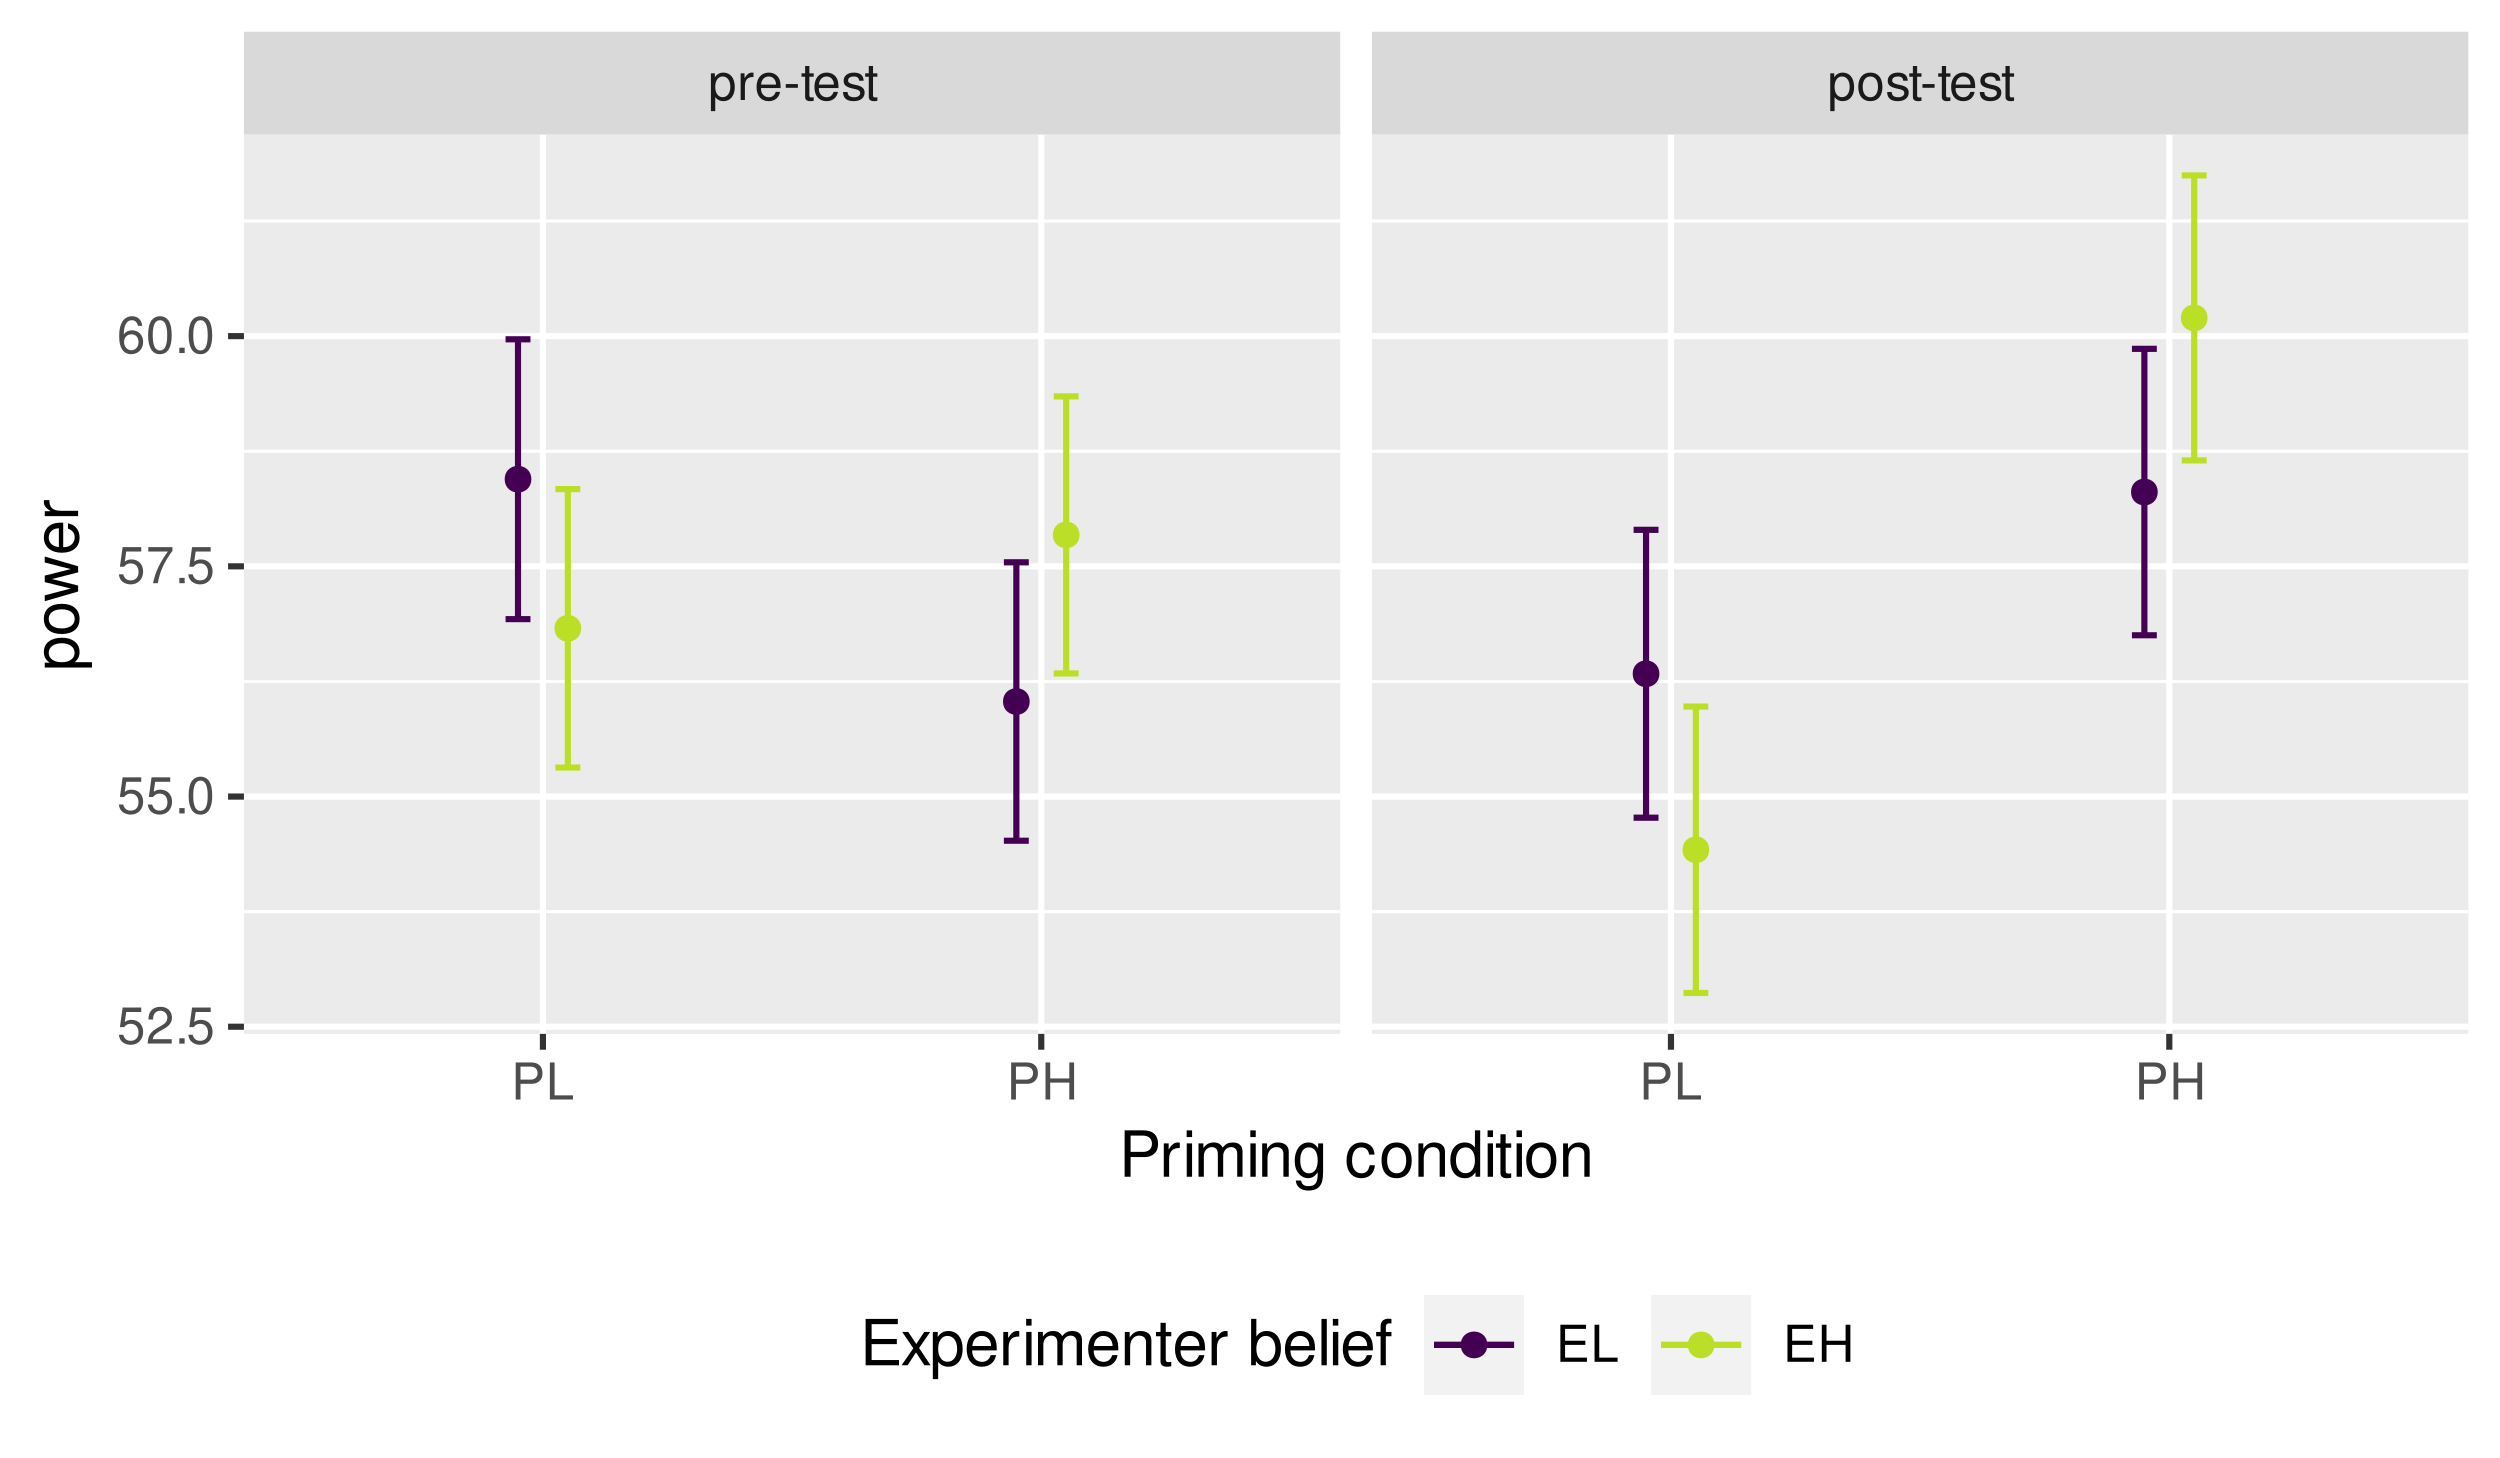 <?xml version="1.0" encoding="UTF-8"?>
<svg xmlns="http://www.w3.org/2000/svg" xmlns:xlink="http://www.w3.org/1999/xlink" width="432pt" height="252pt" viewBox="0 0 432 252" version="1.1">
<defs>
<g>
<symbol overflow="visible" id="glyph0-0">
<path style="stroke:none;" d=""/>
</symbol>
<symbol overflow="visible" id="glyph0-1">
<path style="stroke:none;" d="M 0.469 1.922 L 1.219 1.922 L 1.219 -0.484 C 1.594 -0.016 2.031 0.203 2.625 0.203 C 3.828 0.203 4.594 -0.75 4.594 -2.219 C 4.594 -3.781 3.844 -4.734 2.625 -4.734 C 2 -4.734 1.5 -4.453 1.156 -3.922 L 1.156 -4.609 L 0.469 -4.609 Z M 2.5 -4.062 C 3.312 -4.062 3.828 -3.344 3.828 -2.25 C 3.828 -1.203 3.297 -0.484 2.5 -0.484 C 1.719 -0.484 1.219 -1.188 1.219 -2.266 C 1.219 -3.359 1.719 -4.062 2.5 -4.062 Z M 2.5 -4.062 "/>
</symbol>
<symbol overflow="visible" id="glyph0-2">
<path style="stroke:none;" d="M 0.609 -4.609 L 0.609 0 L 1.344 0 L 1.344 -2.391 C 1.359 -3.5 1.812 -4 2.828 -3.969 L 2.828 -4.719 C 2.703 -4.734 2.625 -4.734 2.547 -4.734 C 2.062 -4.734 1.703 -4.453 1.281 -3.781 L 1.281 -4.609 Z M 0.609 -4.609 "/>
</symbol>
<symbol overflow="visible" id="glyph0-3">
<path style="stroke:none;" d="M 4.516 -2.062 C 4.516 -2.766 4.453 -3.188 4.328 -3.531 C 4.031 -4.281 3.328 -4.734 2.469 -4.734 C 1.172 -4.734 0.359 -3.766 0.359 -2.25 C 0.359 -0.719 1.141 0.203 2.453 0.203 C 3.5 0.203 4.234 -0.391 4.422 -1.406 L 3.672 -1.406 C 3.469 -0.797 3.062 -0.469 2.469 -0.469 C 2 -0.469 1.609 -0.688 1.359 -1.078 C 1.188 -1.344 1.125 -1.594 1.125 -2.062 Z M 1.141 -2.656 C 1.203 -3.516 1.719 -4.062 2.453 -4.062 C 3.203 -4.062 3.719 -3.484 3.719 -2.656 Z M 1.141 -2.656 "/>
</symbol>
<symbol overflow="visible" id="glyph0-4">
<path style="stroke:none;" d="M 2.5 -2.75 L 0.406 -2.75 L 0.406 -2.109 L 2.5 -2.109 Z M 2.5 -2.75 "/>
</symbol>
<symbol overflow="visible" id="glyph0-5">
<path style="stroke:none;" d="M 2.234 -4.609 L 1.484 -4.609 L 1.484 -5.875 L 0.75 -5.875 L 0.75 -4.609 L 0.125 -4.609 L 0.125 -4.016 L 0.75 -4.016 L 0.75 -0.531 C 0.75 -0.047 1.062 0.203 1.641 0.203 C 1.828 0.203 1.984 0.188 2.234 0.141 L 2.234 -0.469 C 2.125 -0.453 2.031 -0.438 1.875 -0.438 C 1.562 -0.438 1.484 -0.531 1.484 -0.859 L 1.484 -4.016 L 2.234 -4.016 Z M 2.234 -4.609 "/>
</symbol>
<symbol overflow="visible" id="glyph0-6">
<path style="stroke:none;" d="M 3.859 -3.328 C 3.844 -4.234 3.25 -4.734 2.188 -4.734 C 1.109 -4.734 0.406 -4.188 0.406 -3.328 C 0.406 -2.609 0.781 -2.266 1.875 -2 L 2.562 -1.844 C 3.062 -1.719 3.266 -1.531 3.266 -1.203 C 3.266 -0.766 2.844 -0.469 2.203 -0.469 C 1.797 -0.469 1.469 -0.594 1.281 -0.781 C 1.172 -0.922 1.125 -1.047 1.078 -1.375 L 0.297 -1.375 C 0.328 -0.312 0.938 0.203 2.141 0.203 C 3.297 0.203 4.031 -0.375 4.031 -1.266 C 4.031 -1.938 3.656 -2.328 2.734 -2.547 L 2.031 -2.703 C 1.438 -2.844 1.172 -3.047 1.172 -3.375 C 1.172 -3.797 1.562 -4.062 2.156 -4.062 C 2.75 -4.062 3.062 -3.812 3.078 -3.328 Z M 3.859 -3.328 "/>
</symbol>
<symbol overflow="visible" id="glyph0-7">
<path style="stroke:none;" d="M 2.391 -4.734 C 1.094 -4.734 0.312 -3.812 0.312 -2.266 C 0.312 -0.719 1.094 0.203 2.406 0.203 C 3.703 0.203 4.484 -0.719 4.484 -2.234 C 4.484 -3.828 3.734 -4.734 2.391 -4.734 Z M 2.406 -4.062 C 3.234 -4.062 3.719 -3.391 3.719 -2.25 C 3.719 -1.156 3.203 -0.469 2.406 -0.469 C 1.578 -0.469 1.078 -1.156 1.078 -2.266 C 1.078 -3.391 1.578 -4.062 2.406 -4.062 Z M 2.406 -4.062 "/>
</symbol>
<symbol overflow="visible" id="glyph0-8">
<path style="stroke:none;" d="M 1.625 -2.719 L 3.641 -2.719 C 4.141 -2.719 4.531 -2.875 4.875 -3.172 C 5.266 -3.531 5.422 -3.938 5.422 -4.531 C 5.422 -5.734 4.719 -6.406 3.453 -6.406 L 0.797 -6.406 L 0.797 0 L 1.625 0 Z M 1.625 -3.438 L 1.625 -5.688 L 3.328 -5.688 C 4.109 -5.688 4.578 -5.266 4.578 -4.562 C 4.578 -3.859 4.109 -3.438 3.328 -3.438 Z M 1.625 -3.438 "/>
</symbol>
<symbol overflow="visible" id="glyph0-9">
<path style="stroke:none;" d="M 1.516 -6.406 L 0.703 -6.406 L 0.703 0 L 4.688 0 L 4.688 -0.719 L 1.516 -0.719 Z M 1.516 -6.406 "/>
</symbol>
<symbol overflow="visible" id="glyph0-10">
<path style="stroke:none;" d="M 4.844 -2.922 L 4.844 0 L 5.672 0 L 5.672 -6.406 L 4.844 -6.406 L 4.844 -3.641 L 1.547 -3.641 L 1.547 -6.406 L 0.734 -6.406 L 0.734 0 L 1.547 0 L 1.547 -2.922 Z M 4.844 -2.922 "/>
</symbol>
<symbol overflow="visible" id="glyph0-11">
<path style="stroke:none;" d="M 4.188 -6.234 L 0.969 -6.234 L 0.5 -2.844 L 1.219 -2.844 C 1.578 -3.266 1.875 -3.422 2.359 -3.422 C 3.203 -3.422 3.719 -2.844 3.719 -1.922 C 3.719 -1.031 3.203 -0.484 2.359 -0.484 C 1.688 -0.484 1.266 -0.828 1.078 -1.531 L 0.312 -1.531 C 0.406 -1.016 0.5 -0.781 0.688 -0.547 C 1.031 -0.078 1.672 0.203 2.375 0.203 C 3.641 0.203 4.516 -0.719 4.516 -2.031 C 4.516 -3.266 3.688 -4.109 2.5 -4.109 C 2.062 -4.109 1.703 -4 1.344 -3.734 L 1.594 -5.469 L 4.188 -5.469 Z M 4.188 -6.234 "/>
</symbol>
<symbol overflow="visible" id="glyph0-12">
<path style="stroke:none;" d="M 4.453 -0.766 L 1.172 -0.766 C 1.25 -1.297 1.531 -1.625 2.297 -2.094 L 3.172 -2.594 C 4.047 -3.062 4.5 -3.719 4.5 -4.5 C 4.5 -5.031 4.281 -5.531 3.922 -5.875 C 3.547 -6.203 3.094 -6.359 2.5 -6.359 C 1.703 -6.359 1.125 -6.078 0.781 -5.531 C 0.547 -5.203 0.453 -4.797 0.438 -4.156 L 1.219 -4.156 C 1.234 -4.594 1.297 -4.844 1.406 -5.062 C 1.594 -5.438 2 -5.688 2.469 -5.688 C 3.172 -5.688 3.703 -5.172 3.703 -4.484 C 3.703 -3.969 3.406 -3.531 2.859 -3.219 L 2.047 -2.75 C 0.75 -2 0.375 -1.406 0.297 -0.016 L 4.453 -0.016 Z M 4.453 -0.766 "/>
</symbol>
<symbol overflow="visible" id="glyph0-13">
<path style="stroke:none;" d="M 1.688 -0.922 L 0.766 -0.922 L 0.766 0 L 1.688 0 Z M 1.688 -0.922 "/>
</symbol>
<symbol overflow="visible" id="glyph0-14">
<path style="stroke:none;" d="M 2.422 -6.359 C 1.844 -6.359 1.312 -6.094 0.984 -5.672 C 0.578 -5.109 0.375 -4.25 0.375 -3.078 C 0.375 -0.938 1.078 0.203 2.422 0.203 C 3.734 0.203 4.453 -0.938 4.453 -3.031 C 4.453 -4.25 4.266 -5.078 3.859 -5.672 C 3.531 -6.109 3.016 -6.359 2.422 -6.359 Z M 2.422 -5.672 C 3.25 -5.672 3.672 -4.828 3.672 -3.094 C 3.672 -1.281 3.266 -0.438 2.406 -0.438 C 1.578 -0.438 1.172 -1.312 1.172 -3.062 C 1.172 -4.828 1.578 -5.672 2.422 -5.672 Z M 2.422 -5.672 "/>
</symbol>
<symbol overflow="visible" id="glyph0-15">
<path style="stroke:none;" d="M 4.578 -6.234 L 0.406 -6.234 L 0.406 -5.469 L 3.781 -5.469 C 2.281 -3.359 1.688 -2.047 1.219 0 L 2.047 0 C 2.391 -2 3.172 -3.719 4.578 -5.594 Z M 4.578 -6.234 "/>
</symbol>
<symbol overflow="visible" id="glyph0-16">
<path style="stroke:none;" d="M 4.375 -4.703 C 4.234 -5.75 3.562 -6.359 2.609 -6.359 C 1.922 -6.359 1.312 -6.031 0.938 -5.453 C 0.547 -4.828 0.375 -4.062 0.375 -2.906 C 0.375 -1.828 0.531 -1.156 0.906 -0.594 C 1.234 -0.078 1.781 0.203 2.469 0.203 C 3.656 0.203 4.516 -0.688 4.516 -1.922 C 4.516 -3.094 3.719 -3.922 2.609 -3.922 C 1.984 -3.922 1.5 -3.688 1.172 -3.234 C 1.172 -4.797 1.672 -5.672 2.562 -5.672 C 3.109 -5.672 3.484 -5.328 3.609 -4.703 Z M 2.5 -3.234 C 3.25 -3.234 3.719 -2.703 3.719 -1.859 C 3.719 -1.062 3.188 -0.484 2.484 -0.484 C 1.766 -0.484 1.219 -1.094 1.219 -1.906 C 1.219 -2.688 1.734 -3.234 2.5 -3.234 Z M 2.5 -3.234 "/>
</symbol>
<symbol overflow="visible" id="glyph0-17">
<path style="stroke:none;" d="M 1.609 -2.922 L 5.109 -2.922 L 5.109 -3.641 L 1.609 -3.641 L 1.609 -5.688 L 5.234 -5.688 L 5.234 -6.406 L 0.797 -6.406 L 0.797 0 L 5.391 0 L 5.391 -0.719 L 1.609 -0.719 Z M 1.609 -2.922 "/>
</symbol>
<symbol overflow="visible" id="glyph1-0">
<path style="stroke:none;" d=""/>
</symbol>
<symbol overflow="visible" id="glyph1-1">
<path style="stroke:none;" d="M 2.031 -3.406 L 4.547 -3.406 C 5.172 -3.406 5.672 -3.594 6.094 -3.969 C 6.578 -4.406 6.781 -4.922 6.781 -5.672 C 6.781 -7.172 5.891 -8.016 4.312 -8.016 L 1 -8.016 L 1 0 L 2.031 0 Z M 2.031 -4.297 L 2.031 -7.109 L 4.156 -7.109 C 5.141 -7.109 5.719 -6.594 5.719 -5.703 C 5.719 -4.828 5.141 -4.297 4.156 -4.297 Z M 2.031 -4.297 "/>
</symbol>
<symbol overflow="visible" id="glyph1-2">
<path style="stroke:none;" d="M 0.766 -5.766 L 0.766 0 L 1.688 0 L 1.688 -2.984 C 1.688 -4.375 2.266 -5 3.531 -4.969 L 3.531 -5.891 C 3.375 -5.922 3.281 -5.922 3.172 -5.922 C 2.578 -5.922 2.141 -5.578 1.609 -4.719 L 1.609 -5.766 Z M 0.766 -5.766 "/>
</symbol>
<symbol overflow="visible" id="glyph1-3">
<path style="stroke:none;" d="M 1.656 -5.766 L 0.734 -5.766 L 0.734 0 L 1.656 0 Z M 1.656 -8.016 L 0.719 -8.016 L 0.719 -6.859 L 1.656 -6.859 Z M 1.656 -8.016 "/>
</symbol>
<symbol overflow="visible" id="glyph1-4">
<path style="stroke:none;" d="M 0.766 -5.766 L 0.766 0 L 1.688 0 L 1.688 -3.625 C 1.688 -4.453 2.297 -5.125 3.047 -5.125 C 3.734 -5.125 4.109 -4.703 4.109 -3.969 L 4.109 0 L 5.031 0 L 5.031 -3.625 C 5.031 -4.453 5.641 -5.125 6.391 -5.125 C 7.062 -5.125 7.453 -4.703 7.453 -3.969 L 7.453 0 L 8.375 0 L 8.375 -4.328 C 8.375 -5.359 7.781 -5.922 6.703 -5.922 C 5.938 -5.922 5.484 -5.703 4.938 -5.047 C 4.594 -5.672 4.141 -5.922 3.391 -5.922 C 2.625 -5.922 2.094 -5.641 1.609 -4.953 L 1.609 -5.766 Z M 0.766 -5.766 "/>
</symbol>
<symbol overflow="visible" id="glyph1-5">
<path style="stroke:none;" d="M 0.766 -5.766 L 0.766 0 L 1.688 0 L 1.688 -3.172 C 1.688 -4.359 2.312 -5.125 3.25 -5.125 C 3.984 -5.125 4.438 -4.688 4.438 -4 L 4.438 0 L 5.359 0 L 5.359 -4.359 C 5.359 -5.312 4.641 -5.922 3.531 -5.922 C 2.672 -5.922 2.125 -5.594 1.609 -4.797 L 1.609 -5.766 Z M 0.766 -5.766 "/>
</symbol>
<symbol overflow="visible" id="glyph1-6">
<path style="stroke:none;" d="M 4.438 -5.766 L 4.438 -4.922 C 3.984 -5.625 3.469 -5.922 2.75 -5.922 C 1.359 -5.922 0.391 -4.625 0.391 -2.781 C 0.391 -1.812 0.609 -1.109 1.109 -0.531 C 1.547 -0.016 2.094 0.25 2.688 0.25 C 3.375 0.25 3.875 -0.062 4.359 -0.781 L 4.359 -0.484 C 4.359 1.062 3.922 1.625 2.781 1.625 C 2 1.625 1.594 1.312 1.5 0.656 L 0.578 0.656 C 0.656 1.734 1.5 2.391 2.766 2.391 C 3.609 2.391 4.312 2.125 4.688 1.656 C 5.125 1.125 5.297 0.406 5.297 -0.953 L 5.297 -5.766 Z M 2.844 -5.078 C 3.812 -5.078 4.359 -4.266 4.359 -2.812 C 4.359 -1.406 3.797 -0.594 2.844 -0.594 C 1.891 -0.594 1.344 -1.422 1.344 -2.844 C 1.344 -4.25 1.891 -5.078 2.844 -5.078 Z M 2.844 -5.078 "/>
</symbol>
<symbol overflow="visible" id="glyph1-7">
<path style="stroke:none;" d=""/>
</symbol>
<symbol overflow="visible" id="glyph1-8">
<path style="stroke:none;" d="M 5.188 -3.828 C 5.141 -4.391 5.016 -4.75 4.797 -5.078 C 4.406 -5.609 3.703 -5.922 2.906 -5.922 C 1.344 -5.922 0.344 -4.703 0.344 -2.781 C 0.344 -0.922 1.328 0.25 2.891 0.25 C 4.266 0.25 5.141 -0.578 5.25 -1.984 L 4.328 -1.984 C 4.172 -1.062 3.703 -0.594 2.922 -0.594 C 1.906 -0.594 1.297 -1.422 1.297 -2.781 C 1.297 -4.219 1.891 -5.078 2.891 -5.078 C 3.656 -5.078 4.141 -4.625 4.25 -3.828 Z M 5.188 -3.828 "/>
</symbol>
<symbol overflow="visible" id="glyph1-9">
<path style="stroke:none;" d="M 2.984 -5.922 C 1.359 -5.922 0.391 -4.781 0.391 -2.844 C 0.391 -0.891 1.359 0.25 3 0.25 C 4.625 0.25 5.609 -0.906 5.609 -2.797 C 5.609 -4.797 4.656 -5.922 2.984 -5.922 Z M 3 -5.078 C 4.031 -5.078 4.656 -4.234 4.656 -2.812 C 4.656 -1.438 4.016 -0.594 3 -0.594 C 1.984 -0.594 1.359 -1.438 1.359 -2.844 C 1.359 -4.234 1.984 -5.078 3 -5.078 Z M 3 -5.078 "/>
</symbol>
<symbol overflow="visible" id="glyph1-10">
<path style="stroke:none;" d="M 5.438 -8.016 L 4.531 -8.016 L 4.531 -5.031 C 4.141 -5.625 3.531 -5.922 2.766 -5.922 C 1.266 -5.922 0.281 -4.734 0.281 -2.891 C 0.281 -0.953 1.234 0.25 2.797 0.25 C 3.594 0.25 4.141 -0.047 4.625 -0.766 L 4.625 0 L 5.438 0 Z M 2.922 -5.078 C 3.906 -5.078 4.531 -4.203 4.531 -2.812 C 4.531 -1.484 3.891 -0.609 2.922 -0.609 C 1.906 -0.609 1.25 -1.5 1.25 -2.844 C 1.25 -4.188 1.906 -5.078 2.922 -5.078 Z M 2.922 -5.078 "/>
</symbol>
<symbol overflow="visible" id="glyph1-11">
<path style="stroke:none;" d="M 2.797 -5.766 L 1.844 -5.766 L 1.844 -7.344 L 0.938 -7.344 L 0.938 -5.766 L 0.156 -5.766 L 0.156 -5.016 L 0.938 -5.016 L 0.938 -0.656 C 0.938 -0.062 1.328 0.25 2.047 0.25 C 2.281 0.25 2.484 0.234 2.797 0.172 L 2.797 -0.594 C 2.656 -0.562 2.547 -0.547 2.359 -0.547 C 1.953 -0.547 1.844 -0.656 1.844 -1.062 L 1.844 -5.016 L 2.797 -5.016 Z M 2.797 -5.766 "/>
</symbol>
<symbol overflow="visible" id="glyph1-12">
<path style="stroke:none;" d="M 2.016 -3.656 L 6.375 -3.656 L 6.375 -4.547 L 2.016 -4.547 L 2.016 -7.109 L 6.547 -7.109 L 6.547 -8.016 L 0.984 -8.016 L 0.984 0 L 6.75 0 L 6.75 -0.906 L 2.016 -0.906 Z M 2.016 -3.656 "/>
</symbol>
<symbol overflow="visible" id="glyph1-13">
<path style="stroke:none;" d="M 3.219 -2.984 L 5.141 -5.766 L 4.109 -5.766 L 2.734 -3.672 L 1.344 -5.766 L 0.297 -5.766 L 2.219 -2.938 L 0.188 0 L 1.234 0 L 2.688 -2.219 L 4.141 0 L 5.203 0 Z M 3.219 -2.984 "/>
</symbol>
<symbol overflow="visible" id="glyph1-14">
<path style="stroke:none;" d="M 0.594 2.391 L 1.516 2.391 L 1.516 -0.609 C 2 -0.016 2.547 0.25 3.281 0.25 C 4.781 0.25 5.75 -0.953 5.75 -2.781 C 5.75 -4.719 4.812 -5.922 3.281 -5.922 C 2.5 -5.922 1.875 -5.578 1.438 -4.891 L 1.438 -5.766 L 0.594 -5.766 Z M 3.125 -5.078 C 4.141 -5.078 4.797 -4.188 4.797 -2.812 C 4.797 -1.5 4.125 -0.609 3.125 -0.609 C 2.141 -0.609 1.516 -1.484 1.516 -2.844 C 1.516 -4.188 2.141 -5.078 3.125 -5.078 Z M 3.125 -5.078 "/>
</symbol>
<symbol overflow="visible" id="glyph1-15">
<path style="stroke:none;" d="M 5.641 -2.578 C 5.641 -3.453 5.578 -3.984 5.406 -4.406 C 5.031 -5.359 4.156 -5.922 3.078 -5.922 C 1.469 -5.922 0.438 -4.703 0.438 -2.812 C 0.438 -0.906 1.438 0.25 3.062 0.25 C 4.375 0.25 5.297 -0.5 5.516 -1.75 L 4.594 -1.75 C 4.344 -0.984 3.828 -0.594 3.094 -0.594 C 2.516 -0.594 2.016 -0.859 1.703 -1.344 C 1.484 -1.672 1.406 -2 1.391 -2.578 Z M 1.422 -3.328 C 1.5 -4.391 2.141 -5.078 3.062 -5.078 C 4 -5.078 4.656 -4.359 4.656 -3.328 Z M 1.422 -3.328 "/>
</symbol>
<symbol overflow="visible" id="glyph1-16">
<path style="stroke:none;" d="M 0.594 -8.016 L 0.594 0 L 1.422 0 L 1.422 -0.734 C 1.859 -0.062 2.438 0.25 3.25 0.25 C 4.766 0.25 5.75 -0.984 5.75 -2.906 C 5.75 -4.781 4.812 -5.922 3.281 -5.922 C 2.5 -5.922 1.938 -5.625 1.5 -4.984 L 1.5 -8.016 Z M 3.109 -5.078 C 4.141 -5.078 4.797 -4.188 4.797 -2.812 C 4.797 -1.5 4.109 -0.609 3.109 -0.609 C 2.141 -0.609 1.5 -1.484 1.5 -2.844 C 1.5 -4.188 2.141 -5.078 3.109 -5.078 Z M 3.109 -5.078 "/>
</symbol>
<symbol overflow="visible" id="glyph1-17">
<path style="stroke:none;" d="M 1.672 -8.016 L 0.75 -8.016 L 0.75 0 L 1.672 0 Z M 1.672 -8.016 "/>
</symbol>
<symbol overflow="visible" id="glyph1-18">
<path style="stroke:none;" d="M 2.844 -5.766 L 1.875 -5.766 L 1.875 -6.672 C 1.875 -7.047 2.094 -7.25 2.516 -7.25 C 2.594 -7.25 2.625 -7.25 2.844 -7.234 L 2.844 -8 C 2.625 -8.047 2.516 -8.047 2.328 -8.047 C 1.469 -8.047 0.969 -7.562 0.969 -6.75 L 0.969 -5.766 L 0.203 -5.766 L 0.203 -5.016 L 0.969 -5.016 L 0.969 0 L 1.875 0 L 1.875 -5.016 L 2.844 -5.016 Z M 2.844 -5.766 "/>
</symbol>
<symbol overflow="visible" id="glyph2-0">
<path style="stroke:none;" d=""/>
</symbol>
<symbol overflow="visible" id="glyph2-1">
<path style="stroke:none;" d="M 2.391 -0.594 L 2.391 -1.516 L -0.609 -1.516 C -0.016 -2 0.25 -2.547 0.25 -3.281 C 0.25 -4.781 -0.953 -5.75 -2.781 -5.75 C -4.719 -5.75 -5.922 -4.812 -5.922 -3.281 C -5.922 -2.5 -5.578 -1.875 -4.891 -1.438 L -5.766 -1.438 L -5.766 -0.594 Z M -5.078 -3.125 C -5.078 -4.141 -4.188 -4.797 -2.812 -4.797 C -1.5 -4.797 -0.609 -4.125 -0.609 -3.125 C -0.609 -2.141 -1.484 -1.516 -2.844 -1.516 C -4.188 -1.516 -5.078 -2.141 -5.078 -3.125 Z M -5.078 -3.125 "/>
</symbol>
<symbol overflow="visible" id="glyph2-2">
<path style="stroke:none;" d="M -5.922 -2.984 C -5.922 -1.359 -4.781 -0.391 -2.844 -0.391 C -0.891 -0.391 0.25 -1.359 0.25 -3 C 0.25 -4.625 -0.906 -5.609 -2.797 -5.609 C -4.797 -5.609 -5.922 -4.656 -5.922 -2.984 Z M -5.078 -3 C -5.078 -4.031 -4.234 -4.656 -2.812 -4.656 C -1.438 -4.656 -0.594 -4.016 -0.594 -3 C -0.594 -1.984 -1.438 -1.359 -2.844 -1.359 C -4.234 -1.359 -5.078 -1.984 -5.078 -3 Z M -5.078 -3 "/>
</symbol>
<symbol overflow="visible" id="glyph2-3">
<path style="stroke:none;" d="M 0 -6.094 L -5.766 -7.781 L -5.766 -6.75 L -1.281 -5.609 L -5.766 -4.484 L -5.766 -3.359 L -1.281 -2.25 L -5.766 -1.078 L -5.766 -0.062 L 0 -1.734 L 0 -2.766 L -4.516 -3.891 L 0 -5.047 Z M 0 -6.094 "/>
</symbol>
<symbol overflow="visible" id="glyph2-4">
<path style="stroke:none;" d="M -2.578 -5.641 C -3.453 -5.641 -3.984 -5.578 -4.406 -5.406 C -5.359 -5.031 -5.922 -4.156 -5.922 -3.078 C -5.922 -1.469 -4.703 -0.438 -2.812 -0.438 C -0.906 -0.438 0.25 -1.438 0.25 -3.062 C 0.25 -4.375 -0.5 -5.297 -1.75 -5.516 L -1.75 -4.594 C -0.984 -4.344 -0.594 -3.828 -0.594 -3.094 C -0.594 -2.516 -0.859 -2.016 -1.344 -1.703 C -1.672 -1.484 -2 -1.406 -2.578 -1.391 Z M -3.328 -1.422 C -4.391 -1.5 -5.078 -2.141 -5.078 -3.062 C -5.078 -4 -4.359 -4.656 -3.328 -4.656 Z M -3.328 -1.422 "/>
</symbol>
<symbol overflow="visible" id="glyph2-5">
<path style="stroke:none;" d="M -5.766 -0.766 L 0 -0.766 L 0 -1.688 L -2.984 -1.688 C -4.375 -1.688 -5 -2.266 -4.969 -3.531 L -5.891 -3.531 C -5.922 -3.375 -5.922 -3.281 -5.922 -3.172 C -5.922 -2.578 -5.578 -2.141 -4.719 -1.609 L -5.766 -1.609 Z M -5.766 -0.766 "/>
</symbol>
</g>
<clipPath id="clip1">
  <path d="M 42.152 23.246 L 231.598 23.246 L 231.598 178.652 L 42.152 178.652 Z M 42.152 23.246 "/>
</clipPath>
<clipPath id="clip2">
  <path d="M 42.152 157 L 231.598 157 L 231.598 158 L 42.152 158 Z M 42.152 157 "/>
</clipPath>
<clipPath id="clip3">
  <path d="M 42.152 117 L 231.598 117 L 231.598 119 L 42.152 119 Z M 42.152 117 "/>
</clipPath>
<clipPath id="clip4">
  <path d="M 42.152 77 L 231.598 77 L 231.598 79 L 42.152 79 Z M 42.152 77 "/>
</clipPath>
<clipPath id="clip5">
  <path d="M 42.152 37 L 231.598 37 L 231.598 39 L 42.152 39 Z M 42.152 37 "/>
</clipPath>
<clipPath id="clip6">
  <path d="M 42.152 176 L 231.598 176 L 231.598 178 L 42.152 178 Z M 42.152 176 "/>
</clipPath>
<clipPath id="clip7">
  <path d="M 42.152 137 L 231.598 137 L 231.598 139 L 42.152 139 Z M 42.152 137 "/>
</clipPath>
<clipPath id="clip8">
  <path d="M 42.152 97 L 231.598 97 L 231.598 99 L 42.152 99 Z M 42.152 97 "/>
</clipPath>
<clipPath id="clip9">
  <path d="M 42.152 57 L 231.598 57 L 231.598 59 L 42.152 59 Z M 42.152 57 "/>
</clipPath>
<clipPath id="clip10">
  <path d="M 93 23.246 L 95 23.246 L 95 178.652 L 93 178.652 Z M 93 23.246 "/>
</clipPath>
<clipPath id="clip11">
  <path d="M 179 23.246 L 181 23.246 L 181 178.652 L 179 178.652 Z M 179 23.246 "/>
</clipPath>
<clipPath id="clip12">
  <path d="M 237.074 23.246 L 426.52 23.246 L 426.52 178.652 L 237.074 178.652 Z M 237.074 23.246 "/>
</clipPath>
<clipPath id="clip13">
  <path d="M 237.074 157 L 426.52 157 L 426.52 158 L 237.074 158 Z M 237.074 157 "/>
</clipPath>
<clipPath id="clip14">
  <path d="M 237.074 117 L 426.52 117 L 426.52 119 L 237.074 119 Z M 237.074 117 "/>
</clipPath>
<clipPath id="clip15">
  <path d="M 237.074 77 L 426.52 77 L 426.52 79 L 237.074 79 Z M 237.074 77 "/>
</clipPath>
<clipPath id="clip16">
  <path d="M 237.074 37 L 426.52 37 L 426.52 39 L 237.074 39 Z M 237.074 37 "/>
</clipPath>
<clipPath id="clip17">
  <path d="M 237.074 176 L 426.52 176 L 426.52 178 L 237.074 178 Z M 237.074 176 "/>
</clipPath>
<clipPath id="clip18">
  <path d="M 237.074 137 L 426.52 137 L 426.52 139 L 237.074 139 Z M 237.074 137 "/>
</clipPath>
<clipPath id="clip19">
  <path d="M 237.074 97 L 426.52 97 L 426.52 99 L 237.074 99 Z M 237.074 97 "/>
</clipPath>
<clipPath id="clip20">
  <path d="M 237.074 57 L 426.52 57 L 426.52 59 L 237.074 59 Z M 237.074 57 "/>
</clipPath>
<clipPath id="clip21">
  <path d="M 288 23.246 L 290 23.246 L 290 178.652 L 288 178.652 Z M 288 23.246 "/>
</clipPath>
<clipPath id="clip22">
  <path d="M 374 23.246 L 376 23.246 L 376 178.652 L 374 178.652 Z M 374 23.246 "/>
</clipPath>
<clipPath id="clip23">
  <path d="M 42.152 5.48 L 231.598 5.48 L 231.598 23.246 L 42.152 23.246 Z M 42.152 5.48 "/>
</clipPath>
<clipPath id="clip24">
  <path d="M 237.074 5.48 L 426.52 5.48 L 426.52 23.246 L 237.074 23.246 Z M 237.074 5.48 "/>
</clipPath>
</defs>
<g id="surface7462">
<rect x="0" y="0" width="432" height="252" style="fill:rgb(100%,100%,100%);fill-opacity:1;stroke:none;"/>
<rect x="0" y="0" width="432" height="252" style="fill:rgb(100%,100%,100%);fill-opacity:1;stroke:none;"/>
<path style="fill:none;stroke-width:1.067;stroke-linecap:round;stroke-linejoin:round;stroke:rgb(100%,100%,100%);stroke-opacity:1;stroke-miterlimit:10;" d="M 0 252 L 432 252 L 432 0 L 0 0 Z M 0 252 "/>
<g clip-path="url(#clip1)" clip-rule="nonzero">
<path style=" stroke:none;fill-rule:nonzero;fill:rgb(92.157%,92.157%,92.157%);fill-opacity:1;" d="M 42.152 178.652 L 231.598 178.652 L 231.598 23.246 L 42.152 23.246 Z M 42.152 178.652 "/>
</g>
<g clip-path="url(#clip2)" clip-rule="nonzero">
<path style="fill:none;stroke-width:0.533;stroke-linecap:butt;stroke-linejoin:round;stroke:rgb(100%,100%,100%);stroke-opacity:1;stroke-miterlimit:10;" d="M 42.152 157.531 L 231.598 157.531 "/>
</g>
<g clip-path="url(#clip3)" clip-rule="nonzero">
<path style="fill:none;stroke-width:0.533;stroke-linecap:butt;stroke-linejoin:round;stroke:rgb(100%,100%,100%);stroke-opacity:1;stroke-miterlimit:10;" d="M 42.152 117.754 L 231.598 117.754 "/>
</g>
<g clip-path="url(#clip4)" clip-rule="nonzero">
<path style="fill:none;stroke-width:0.533;stroke-linecap:butt;stroke-linejoin:round;stroke:rgb(100%,100%,100%);stroke-opacity:1;stroke-miterlimit:10;" d="M 42.152 77.977 L 231.598 77.977 "/>
</g>
<g clip-path="url(#clip5)" clip-rule="nonzero">
<path style="fill:none;stroke-width:0.533;stroke-linecap:butt;stroke-linejoin:round;stroke:rgb(100%,100%,100%);stroke-opacity:1;stroke-miterlimit:10;" d="M 42.152 38.195 L 231.598 38.195 "/>
</g>
<g clip-path="url(#clip6)" clip-rule="nonzero">
<path style="fill:none;stroke-width:1.067;stroke-linecap:butt;stroke-linejoin:round;stroke:rgb(100%,100%,100%);stroke-opacity:1;stroke-miterlimit:10;" d="M 42.152 177.422 L 231.598 177.422 "/>
</g>
<g clip-path="url(#clip7)" clip-rule="nonzero">
<path style="fill:none;stroke-width:1.067;stroke-linecap:butt;stroke-linejoin:round;stroke:rgb(100%,100%,100%);stroke-opacity:1;stroke-miterlimit:10;" d="M 42.152 137.645 L 231.598 137.645 "/>
</g>
<g clip-path="url(#clip8)" clip-rule="nonzero">
<path style="fill:none;stroke-width:1.067;stroke-linecap:butt;stroke-linejoin:round;stroke:rgb(100%,100%,100%);stroke-opacity:1;stroke-miterlimit:10;" d="M 42.152 97.863 L 231.598 97.863 "/>
</g>
<g clip-path="url(#clip9)" clip-rule="nonzero">
<path style="fill:none;stroke-width:1.067;stroke-linecap:butt;stroke-linejoin:round;stroke:rgb(100%,100%,100%);stroke-opacity:1;stroke-miterlimit:10;" d="M 42.152 58.086 L 231.598 58.086 "/>
</g>
<g clip-path="url(#clip10)" clip-rule="nonzero">
<path style="fill:none;stroke-width:1.067;stroke-linecap:butt;stroke-linejoin:round;stroke:rgb(100%,100%,100%);stroke-opacity:1;stroke-miterlimit:10;" d="M 93.816 178.652 L 93.816 23.246 "/>
</g>
<g clip-path="url(#clip11)" clip-rule="nonzero">
<path style="fill:none;stroke-width:1.067;stroke-linecap:butt;stroke-linejoin:round;stroke:rgb(100%,100%,100%);stroke-opacity:1;stroke-miterlimit:10;" d="M 179.93 178.652 L 179.93 23.246 "/>
</g>
<path style="fill-rule:nonzero;fill:rgb(26.667%,0.392%,32.941%);fill-opacity:1;stroke-width:0.709;stroke-linecap:round;stroke-linejoin:round;stroke:rgb(26.667%,0.392%,32.941%);stroke-opacity:1;stroke-miterlimit:10;" d="M 91.465 82.805 C 91.465 85.41 87.559 85.41 87.559 82.805 C 87.559 80.199 91.465 80.199 91.465 82.805 "/>
<path style="fill-rule:nonzero;fill:rgb(26.667%,0.392%,32.941%);fill-opacity:1;stroke-width:0.709;stroke-linecap:round;stroke-linejoin:round;stroke:rgb(26.667%,0.392%,32.941%);stroke-opacity:1;stroke-miterlimit:10;" d="M 177.578 121.223 C 177.578 123.828 173.668 123.828 173.668 121.223 C 173.668 118.617 177.578 118.617 177.578 121.223 "/>
<path style="fill-rule:nonzero;fill:rgb(73.333%,87.451%,15.294%);fill-opacity:1;stroke-width:0.709;stroke-linecap:round;stroke-linejoin:round;stroke:rgb(73.333%,87.451%,15.294%);stroke-opacity:1;stroke-miterlimit:10;" d="M 100.078 108.574 C 100.078 111.18 96.168 111.18 96.168 108.574 C 96.168 105.965 100.078 105.965 100.078 108.574 "/>
<path style="fill-rule:nonzero;fill:rgb(73.333%,87.451%,15.294%);fill-opacity:1;stroke-width:0.709;stroke-linecap:round;stroke-linejoin:round;stroke:rgb(73.333%,87.451%,15.294%);stroke-opacity:1;stroke-miterlimit:10;" d="M 186.188 92.43 C 186.188 95.035 182.281 95.035 182.281 92.43 C 182.281 89.824 186.188 89.824 186.188 92.43 "/>
<path style="fill:none;stroke-width:1.067;stroke-linecap:butt;stroke-linejoin:round;stroke:rgb(26.667%,0.392%,32.941%);stroke-opacity:1;stroke-miterlimit:10;" d="M 87.359 58.629 L 91.664 58.629 "/>
<path style="fill:none;stroke-width:1.067;stroke-linecap:butt;stroke-linejoin:round;stroke:rgb(26.667%,0.392%,32.941%);stroke-opacity:1;stroke-miterlimit:10;" d="M 89.512 58.629 L 89.512 106.984 "/>
<path style="fill:none;stroke-width:1.067;stroke-linecap:butt;stroke-linejoin:round;stroke:rgb(26.667%,0.392%,32.941%);stroke-opacity:1;stroke-miterlimit:10;" d="M 87.359 106.984 L 91.664 106.984 "/>
<path style="fill:none;stroke-width:1.067;stroke-linecap:butt;stroke-linejoin:round;stroke:rgb(26.667%,0.392%,32.941%);stroke-opacity:1;stroke-miterlimit:10;" d="M 173.469 97.168 L 177.777 97.168 "/>
<path style="fill:none;stroke-width:1.067;stroke-linecap:butt;stroke-linejoin:round;stroke:rgb(26.667%,0.392%,32.941%);stroke-opacity:1;stroke-miterlimit:10;" d="M 175.625 97.168 L 175.625 145.277 "/>
<path style="fill:none;stroke-width:1.067;stroke-linecap:butt;stroke-linejoin:round;stroke:rgb(26.667%,0.392%,32.941%);stroke-opacity:1;stroke-miterlimit:10;" d="M 173.469 145.277 L 177.777 145.277 "/>
<path style="fill:none;stroke-width:1.067;stroke-linecap:butt;stroke-linejoin:round;stroke:rgb(73.333%,87.451%,15.294%);stroke-opacity:1;stroke-miterlimit:10;" d="M 95.969 84.516 L 100.277 84.516 "/>
<path style="fill:none;stroke-width:1.067;stroke-linecap:butt;stroke-linejoin:round;stroke:rgb(73.333%,87.451%,15.294%);stroke-opacity:1;stroke-miterlimit:10;" d="M 98.125 84.516 L 98.125 132.629 "/>
<path style="fill:none;stroke-width:1.067;stroke-linecap:butt;stroke-linejoin:round;stroke:rgb(73.333%,87.451%,15.294%);stroke-opacity:1;stroke-miterlimit:10;" d="M 95.969 132.629 L 100.277 132.629 "/>
<path style="fill:none;stroke-width:1.067;stroke-linecap:butt;stroke-linejoin:round;stroke:rgb(73.333%,87.451%,15.294%);stroke-opacity:1;stroke-miterlimit:10;" d="M 182.082 68.492 L 186.387 68.492 "/>
<path style="fill:none;stroke-width:1.067;stroke-linecap:butt;stroke-linejoin:round;stroke:rgb(73.333%,87.451%,15.294%);stroke-opacity:1;stroke-miterlimit:10;" d="M 184.234 68.492 L 184.234 116.367 "/>
<path style="fill:none;stroke-width:1.067;stroke-linecap:butt;stroke-linejoin:round;stroke:rgb(73.333%,87.451%,15.294%);stroke-opacity:1;stroke-miterlimit:10;" d="M 182.082 116.367 L 186.387 116.367 "/>
<g clip-path="url(#clip12)" clip-rule="nonzero">
<path style=" stroke:none;fill-rule:nonzero;fill:rgb(92.157%,92.157%,92.157%);fill-opacity:1;" d="M 237.074 178.652 L 426.52 178.652 L 426.52 23.246 L 237.074 23.246 Z M 237.074 178.652 "/>
</g>
<g clip-path="url(#clip13)" clip-rule="nonzero">
<path style="fill:none;stroke-width:0.533;stroke-linecap:butt;stroke-linejoin:round;stroke:rgb(100%,100%,100%);stroke-opacity:1;stroke-miterlimit:10;" d="M 237.074 157.531 L 426.52 157.531 "/>
</g>
<g clip-path="url(#clip14)" clip-rule="nonzero">
<path style="fill:none;stroke-width:0.533;stroke-linecap:butt;stroke-linejoin:round;stroke:rgb(100%,100%,100%);stroke-opacity:1;stroke-miterlimit:10;" d="M 237.074 117.754 L 426.52 117.754 "/>
</g>
<g clip-path="url(#clip15)" clip-rule="nonzero">
<path style="fill:none;stroke-width:0.533;stroke-linecap:butt;stroke-linejoin:round;stroke:rgb(100%,100%,100%);stroke-opacity:1;stroke-miterlimit:10;" d="M 237.074 77.977 L 426.52 77.977 "/>
</g>
<g clip-path="url(#clip16)" clip-rule="nonzero">
<path style="fill:none;stroke-width:0.533;stroke-linecap:butt;stroke-linejoin:round;stroke:rgb(100%,100%,100%);stroke-opacity:1;stroke-miterlimit:10;" d="M 237.074 38.195 L 426.52 38.195 "/>
</g>
<g clip-path="url(#clip17)" clip-rule="nonzero">
<path style="fill:none;stroke-width:1.067;stroke-linecap:butt;stroke-linejoin:round;stroke:rgb(100%,100%,100%);stroke-opacity:1;stroke-miterlimit:10;" d="M 237.074 177.422 L 426.52 177.422 "/>
</g>
<g clip-path="url(#clip18)" clip-rule="nonzero">
<path style="fill:none;stroke-width:1.067;stroke-linecap:butt;stroke-linejoin:round;stroke:rgb(100%,100%,100%);stroke-opacity:1;stroke-miterlimit:10;" d="M 237.074 137.645 L 426.52 137.645 "/>
</g>
<g clip-path="url(#clip19)" clip-rule="nonzero">
<path style="fill:none;stroke-width:1.067;stroke-linecap:butt;stroke-linejoin:round;stroke:rgb(100%,100%,100%);stroke-opacity:1;stroke-miterlimit:10;" d="M 237.074 97.863 L 426.52 97.863 "/>
</g>
<g clip-path="url(#clip20)" clip-rule="nonzero">
<path style="fill:none;stroke-width:1.067;stroke-linecap:butt;stroke-linejoin:round;stroke:rgb(100%,100%,100%);stroke-opacity:1;stroke-miterlimit:10;" d="M 237.074 58.086 L 426.52 58.086 "/>
</g>
<g clip-path="url(#clip21)" clip-rule="nonzero">
<path style="fill:none;stroke-width:1.067;stroke-linecap:butt;stroke-linejoin:round;stroke:rgb(100%,100%,100%);stroke-opacity:1;stroke-miterlimit:10;" d="M 288.742 178.652 L 288.742 23.246 "/>
</g>
<g clip-path="url(#clip22)" clip-rule="nonzero">
<path style="fill:none;stroke-width:1.067;stroke-linecap:butt;stroke-linejoin:round;stroke:rgb(100%,100%,100%);stroke-opacity:1;stroke-miterlimit:10;" d="M 374.855 178.652 L 374.855 23.246 "/>
</g>
<path style="fill-rule:nonzero;fill:rgb(26.667%,0.392%,32.941%);fill-opacity:1;stroke-width:0.709;stroke-linecap:round;stroke-linejoin:round;stroke:rgb(26.667%,0.392%,32.941%);stroke-opacity:1;stroke-miterlimit:10;" d="M 286.391 116.43 C 286.391 119.035 282.48 119.035 282.48 116.43 C 282.48 113.82 286.391 113.82 286.391 116.43 "/>
<path style="fill-rule:nonzero;fill:rgb(26.667%,0.392%,32.941%);fill-opacity:1;stroke-width:0.709;stroke-linecap:round;stroke-linejoin:round;stroke:rgb(26.667%,0.392%,32.941%);stroke-opacity:1;stroke-miterlimit:10;" d="M 372.504 85.023 C 372.504 87.629 368.594 87.629 368.594 85.023 C 368.594 82.418 372.504 82.418 372.504 85.023 "/>
<path style="fill-rule:nonzero;fill:rgb(73.333%,87.451%,15.294%);fill-opacity:1;stroke-width:0.709;stroke-linecap:round;stroke-linejoin:round;stroke:rgb(73.333%,87.451%,15.294%);stroke-opacity:1;stroke-miterlimit:10;" d="M 295.004 146.84 C 295.004 149.445 291.094 149.445 291.094 146.84 C 291.094 144.234 295.004 144.234 295.004 146.84 "/>
<path style="fill-rule:nonzero;fill:rgb(73.333%,87.451%,15.294%);fill-opacity:1;stroke-width:0.709;stroke-linecap:round;stroke-linejoin:round;stroke:rgb(73.333%,87.451%,15.294%);stroke-opacity:1;stroke-miterlimit:10;" d="M 381.113 54.934 C 381.113 57.543 377.203 57.543 377.203 54.934 C 377.203 52.328 381.113 52.328 381.113 54.934 "/>
<path style="fill:none;stroke-width:1.067;stroke-linecap:butt;stroke-linejoin:round;stroke:rgb(26.667%,0.392%,32.941%);stroke-opacity:1;stroke-miterlimit:10;" d="M 282.285 91.555 L 286.59 91.555 "/>
<path style="fill:none;stroke-width:1.067;stroke-linecap:butt;stroke-linejoin:round;stroke:rgb(26.667%,0.392%,32.941%);stroke-opacity:1;stroke-miterlimit:10;" d="M 284.438 91.555 L 284.438 141.301 "/>
<path style="fill:none;stroke-width:1.067;stroke-linecap:butt;stroke-linejoin:round;stroke:rgb(26.667%,0.392%,32.941%);stroke-opacity:1;stroke-miterlimit:10;" d="M 282.285 141.301 L 286.59 141.301 "/>
<path style="fill:none;stroke-width:1.067;stroke-linecap:butt;stroke-linejoin:round;stroke:rgb(26.667%,0.392%,32.941%);stroke-opacity:1;stroke-miterlimit:10;" d="M 368.395 60.277 L 372.699 60.277 "/>
<path style="fill:none;stroke-width:1.067;stroke-linecap:butt;stroke-linejoin:round;stroke:rgb(26.667%,0.392%,32.941%);stroke-opacity:1;stroke-miterlimit:10;" d="M 370.547 60.277 L 370.547 109.773 "/>
<path style="fill:none;stroke-width:1.067;stroke-linecap:butt;stroke-linejoin:round;stroke:rgb(26.667%,0.392%,32.941%);stroke-opacity:1;stroke-miterlimit:10;" d="M 368.395 109.773 L 372.699 109.773 "/>
<path style="fill:none;stroke-width:1.067;stroke-linecap:butt;stroke-linejoin:round;stroke:rgb(73.333%,87.451%,15.294%);stroke-opacity:1;stroke-miterlimit:10;" d="M 290.895 122.094 L 295.199 122.094 "/>
<path style="fill:none;stroke-width:1.067;stroke-linecap:butt;stroke-linejoin:round;stroke:rgb(73.333%,87.451%,15.294%);stroke-opacity:1;stroke-miterlimit:10;" d="M 293.047 122.094 L 293.047 171.586 "/>
<path style="fill:none;stroke-width:1.067;stroke-linecap:butt;stroke-linejoin:round;stroke:rgb(73.333%,87.451%,15.294%);stroke-opacity:1;stroke-miterlimit:10;" d="M 290.895 171.586 L 295.199 171.586 "/>
<path style="fill:none;stroke-width:1.067;stroke-linecap:butt;stroke-linejoin:round;stroke:rgb(73.333%,87.451%,15.294%);stroke-opacity:1;stroke-miterlimit:10;" d="M 377.008 30.309 L 381.312 30.309 "/>
<path style="fill:none;stroke-width:1.067;stroke-linecap:butt;stroke-linejoin:round;stroke:rgb(73.333%,87.451%,15.294%);stroke-opacity:1;stroke-miterlimit:10;" d="M 379.16 30.309 L 379.16 79.559 "/>
<path style="fill:none;stroke-width:1.067;stroke-linecap:butt;stroke-linejoin:round;stroke:rgb(73.333%,87.451%,15.294%);stroke-opacity:1;stroke-miterlimit:10;" d="M 377.008 79.559 L 381.312 79.559 "/>
<g clip-path="url(#clip23)" clip-rule="nonzero">
<path style=" stroke:none;fill-rule:nonzero;fill:rgb(85.098%,85.098%,85.098%);fill-opacity:1;" d="M 42.152 23.246 L 231.598 23.246 L 231.598 5.48 L 42.152 5.48 Z M 42.152 23.246 "/>
</g>
<g style="fill:rgb(10.196%,10.196%,10.196%);fill-opacity:1;">
  <use xlink:href="#glyph0-1" x="122.375" y="17.278"/>
  <use xlink:href="#glyph0-2" x="127.375" y="17.278"/>
  <use xlink:href="#glyph0-3" x="130.375" y="17.278"/>
  <use xlink:href="#glyph0-4" x="135.375" y="17.278"/>
  <use xlink:href="#glyph0-5" x="138.375" y="17.278"/>
  <use xlink:href="#glyph0-3" x="140.375" y="17.278"/>
  <use xlink:href="#glyph0-6" x="145.375" y="17.278"/>
  <use xlink:href="#glyph0-5" x="149.375" y="17.278"/>
</g>
<g clip-path="url(#clip24)" clip-rule="nonzero">
<path style=" stroke:none;fill-rule:nonzero;fill:rgb(85.098%,85.098%,85.098%);fill-opacity:1;" d="M 237.074 23.246 L 426.52 23.246 L 426.52 5.48 L 237.074 5.48 Z M 237.074 23.246 "/>
</g>
<g style="fill:rgb(10.196%,10.196%,10.196%);fill-opacity:1;">
  <use xlink:href="#glyph0-1" x="315.797" y="17.278"/>
  <use xlink:href="#glyph0-7" x="320.797" y="17.278"/>
  <use xlink:href="#glyph0-6" x="325.797" y="17.278"/>
  <use xlink:href="#glyph0-5" x="329.797" y="17.278"/>
  <use xlink:href="#glyph0-4" x="331.797" y="17.278"/>
  <use xlink:href="#glyph0-5" x="334.797" y="17.278"/>
  <use xlink:href="#glyph0-3" x="336.797" y="17.278"/>
  <use xlink:href="#glyph0-6" x="341.797" y="17.278"/>
  <use xlink:href="#glyph0-5" x="345.797" y="17.278"/>
</g>
<path style="fill:none;stroke-width:1.067;stroke-linecap:butt;stroke-linejoin:round;stroke:rgb(20%,20%,20%);stroke-opacity:1;stroke-miterlimit:10;" d="M 93.816 181.391 L 93.816 178.652 "/>
<path style="fill:none;stroke-width:1.067;stroke-linecap:butt;stroke-linejoin:round;stroke:rgb(20%,20%,20%);stroke-opacity:1;stroke-miterlimit:10;" d="M 179.93 181.391 L 179.93 178.652 "/>
<g style="fill:rgb(30.196%,30.196%,30.196%);fill-opacity:1;">
  <use xlink:href="#glyph0-8" x="88.316" y="189.997"/>
  <use xlink:href="#glyph0-9" x="94.316" y="189.997"/>
</g>
<g style="fill:rgb(30.196%,30.196%,30.196%);fill-opacity:1;">
  <use xlink:href="#glyph0-8" x="173.93" y="189.997"/>
  <use xlink:href="#glyph0-10" x="179.93" y="189.997"/>
</g>
<path style="fill:none;stroke-width:1.067;stroke-linecap:butt;stroke-linejoin:round;stroke:rgb(20%,20%,20%);stroke-opacity:1;stroke-miterlimit:10;" d="M 288.742 181.391 L 288.742 178.652 "/>
<path style="fill:none;stroke-width:1.067;stroke-linecap:butt;stroke-linejoin:round;stroke:rgb(20%,20%,20%);stroke-opacity:1;stroke-miterlimit:10;" d="M 374.855 181.391 L 374.855 178.652 "/>
<g style="fill:rgb(30.196%,30.196%,30.196%);fill-opacity:1;">
  <use xlink:href="#glyph0-8" x="283.242" y="189.997"/>
  <use xlink:href="#glyph0-9" x="289.242" y="189.997"/>
</g>
<g style="fill:rgb(30.196%,30.196%,30.196%);fill-opacity:1;">
  <use xlink:href="#glyph0-8" x="368.855" y="189.997"/>
  <use xlink:href="#glyph0-10" x="374.855" y="189.997"/>
</g>
<g style="fill:rgb(30.196%,30.196%,30.196%);fill-opacity:1;">
  <use xlink:href="#glyph0-11" x="20.219" y="180.337"/>
  <use xlink:href="#glyph0-12" x="25.219" y="180.337"/>
  <use xlink:href="#glyph0-13" x="30.219" y="180.337"/>
  <use xlink:href="#glyph0-11" x="32.219" y="180.337"/>
</g>
<g style="fill:rgb(30.196%,30.196%,30.196%);fill-opacity:1;">
  <use xlink:href="#glyph0-11" x="20.219" y="140.56"/>
  <use xlink:href="#glyph0-11" x="25.219" y="140.56"/>
  <use xlink:href="#glyph0-13" x="30.219" y="140.56"/>
  <use xlink:href="#glyph0-14" x="32.219" y="140.56"/>
</g>
<g style="fill:rgb(30.196%,30.196%,30.196%);fill-opacity:1;">
  <use xlink:href="#glyph0-11" x="20.219" y="100.778"/>
  <use xlink:href="#glyph0-15" x="25.219" y="100.778"/>
  <use xlink:href="#glyph0-13" x="30.219" y="100.778"/>
  <use xlink:href="#glyph0-11" x="32.219" y="100.778"/>
</g>
<g style="fill:rgb(30.196%,30.196%,30.196%);fill-opacity:1;">
  <use xlink:href="#glyph0-16" x="20.219" y="61.001"/>
  <use xlink:href="#glyph0-14" x="25.219" y="61.001"/>
  <use xlink:href="#glyph0-13" x="30.219" y="61.001"/>
  <use xlink:href="#glyph0-14" x="32.219" y="61.001"/>
</g>
<path style="fill:none;stroke-width:1.067;stroke-linecap:butt;stroke-linejoin:round;stroke:rgb(20%,20%,20%);stroke-opacity:1;stroke-miterlimit:10;" d="M 39.41 177.422 L 42.152 177.422 "/>
<path style="fill:none;stroke-width:1.067;stroke-linecap:butt;stroke-linejoin:round;stroke:rgb(20%,20%,20%);stroke-opacity:1;stroke-miterlimit:10;" d="M 39.41 137.645 L 42.152 137.645 "/>
<path style="fill:none;stroke-width:1.067;stroke-linecap:butt;stroke-linejoin:round;stroke:rgb(20%,20%,20%);stroke-opacity:1;stroke-miterlimit:10;" d="M 39.41 97.863 L 42.152 97.863 "/>
<path style="fill:none;stroke-width:1.067;stroke-linecap:butt;stroke-linejoin:round;stroke:rgb(20%,20%,20%);stroke-opacity:1;stroke-miterlimit:10;" d="M 39.41 58.086 L 42.152 58.086 "/>
<g style="fill:rgb(0%,0%,0%);fill-opacity:1;">
  <use xlink:href="#glyph1-1" x="193.336" y="203.343"/>
  <use xlink:href="#glyph1-2" x="200.336" y="203.343"/>
  <use xlink:href="#glyph1-3" x="204.336" y="203.343"/>
  <use xlink:href="#glyph1-4" x="206.336" y="203.343"/>
  <use xlink:href="#glyph1-3" x="215.336" y="203.343"/>
  <use xlink:href="#glyph1-5" x="217.336" y="203.343"/>
  <use xlink:href="#glyph1-6" x="223.336" y="203.343"/>
  <use xlink:href="#glyph1-7" x="229.336" y="203.343"/>
  <use xlink:href="#glyph1-8" x="232.336" y="203.343"/>
  <use xlink:href="#glyph1-9" x="238.336" y="203.343"/>
  <use xlink:href="#glyph1-5" x="244.336" y="203.343"/>
  <use xlink:href="#glyph1-10" x="250.336" y="203.343"/>
  <use xlink:href="#glyph1-3" x="256.336" y="203.343"/>
  <use xlink:href="#glyph1-11" x="258.336" y="203.343"/>
  <use xlink:href="#glyph1-3" x="261.336" y="203.343"/>
  <use xlink:href="#glyph1-9" x="263.336" y="203.343"/>
  <use xlink:href="#glyph1-5" x="269.336" y="203.343"/>
</g>
<g style="fill:rgb(0%,0%,0%);fill-opacity:1;">
  <use xlink:href="#glyph2-1" x="13.499" y="115.949"/>
  <use xlink:href="#glyph2-2" x="13.499" y="109.949"/>
  <use xlink:href="#glyph2-3" x="13.499" y="103.949"/>
  <use xlink:href="#glyph2-4" x="13.499" y="95.949"/>
  <use xlink:href="#glyph2-5" x="13.499" y="89.949"/>
</g>
<path style=" stroke:none;fill-rule:nonzero;fill:rgb(100%,100%,100%);fill-opacity:1;" d="M 143.117 246.52 L 325.555 246.52 L 325.555 218.281 L 143.117 218.281 Z M 143.117 246.52 "/>
<g style="fill:rgb(0%,0%,0%);fill-opacity:1;">
  <use xlink:href="#glyph1-12" x="148.598" y="235.921"/>
  <use xlink:href="#glyph1-13" x="155.598" y="235.921"/>
  <use xlink:href="#glyph1-14" x="160.598" y="235.921"/>
  <use xlink:href="#glyph1-15" x="166.598" y="235.921"/>
  <use xlink:href="#glyph1-2" x="172.598" y="235.921"/>
  <use xlink:href="#glyph1-3" x="176.598" y="235.921"/>
  <use xlink:href="#glyph1-4" x="178.598" y="235.921"/>
  <use xlink:href="#glyph1-15" x="187.598" y="235.921"/>
  <use xlink:href="#glyph1-5" x="193.598" y="235.921"/>
  <use xlink:href="#glyph1-11" x="199.598" y="235.921"/>
  <use xlink:href="#glyph1-15" x="202.598" y="235.921"/>
  <use xlink:href="#glyph1-2" x="208.598" y="235.921"/>
  <use xlink:href="#glyph1-7" x="212.598" y="235.921"/>
  <use xlink:href="#glyph1-16" x="215.598" y="235.921"/>
  <use xlink:href="#glyph1-15" x="221.598" y="235.921"/>
  <use xlink:href="#glyph1-17" x="227.598" y="235.921"/>
  <use xlink:href="#glyph1-3" x="229.598" y="235.921"/>
  <use xlink:href="#glyph1-15" x="231.598" y="235.921"/>
  <use xlink:href="#glyph1-18" x="237.598" y="235.921"/>
</g>
<path style=" stroke:none;fill-rule:nonzero;fill:rgb(94.902%,94.902%,94.902%);fill-opacity:1;" d="M 246.074 241.043 L 263.355 241.043 L 263.355 223.762 L 246.074 223.762 Z M 246.074 241.043 "/>
<path style="fill-rule:nonzero;fill:rgb(26.667%,0.392%,32.941%);fill-opacity:1;stroke-width:0.709;stroke-linecap:round;stroke-linejoin:round;stroke:rgb(26.667%,0.392%,32.941%);stroke-opacity:1;stroke-miterlimit:10;" d="M 256.672 232.402 C 256.672 235.008 252.762 235.008 252.762 232.402 C 252.762 229.793 256.672 229.793 256.672 232.402 "/>
<path style="fill:none;stroke-width:1.067;stroke-linecap:butt;stroke-linejoin:round;stroke:rgb(26.667%,0.392%,32.941%);stroke-opacity:1;stroke-miterlimit:10;" d="M 247.805 232.402 L 261.629 232.402 "/>
<path style="fill:none;stroke-width:1.067;stroke-linecap:butt;stroke-linejoin:round;stroke:rgb(26.667%,0.392%,32.941%);stroke-opacity:1;stroke-miterlimit:10;" d="M 247.805 232.402 L 261.629 232.402 "/>
<path style=" stroke:none;fill-rule:nonzero;fill:rgb(94.902%,94.902%,94.902%);fill-opacity:1;" d="M 285.316 241.043 L 302.598 241.043 L 302.598 223.762 L 285.316 223.762 Z M 285.316 241.043 "/>
<path style="fill-rule:nonzero;fill:rgb(73.333%,87.451%,15.294%);fill-opacity:1;stroke-width:0.709;stroke-linecap:round;stroke-linejoin:round;stroke:rgb(73.333%,87.451%,15.294%);stroke-opacity:1;stroke-miterlimit:10;" d="M 295.91 232.402 C 295.91 235.008 292 235.008 292 232.402 C 292 229.793 295.91 229.793 295.91 232.402 "/>
<path style="fill:none;stroke-width:1.067;stroke-linecap:butt;stroke-linejoin:round;stroke:rgb(73.333%,87.451%,15.294%);stroke-opacity:1;stroke-miterlimit:10;" d="M 287.043 232.402 L 300.867 232.402 "/>
<path style="fill:none;stroke-width:1.067;stroke-linecap:butt;stroke-linejoin:round;stroke:rgb(73.333%,87.451%,15.294%);stroke-opacity:1;stroke-miterlimit:10;" d="M 287.043 232.402 L 300.867 232.402 "/>
<g style="fill:rgb(0%,0%,0%);fill-opacity:1;">
  <use xlink:href="#glyph0-17" x="268.836" y="235.317"/>
  <use xlink:href="#glyph0-9" x="274.836" y="235.317"/>
</g>
<g style="fill:rgb(0%,0%,0%);fill-opacity:1;">
  <use xlink:href="#glyph0-17" x="308.074" y="235.317"/>
  <use xlink:href="#glyph0-10" x="314.074" y="235.317"/>
</g>
</g>
</svg>
